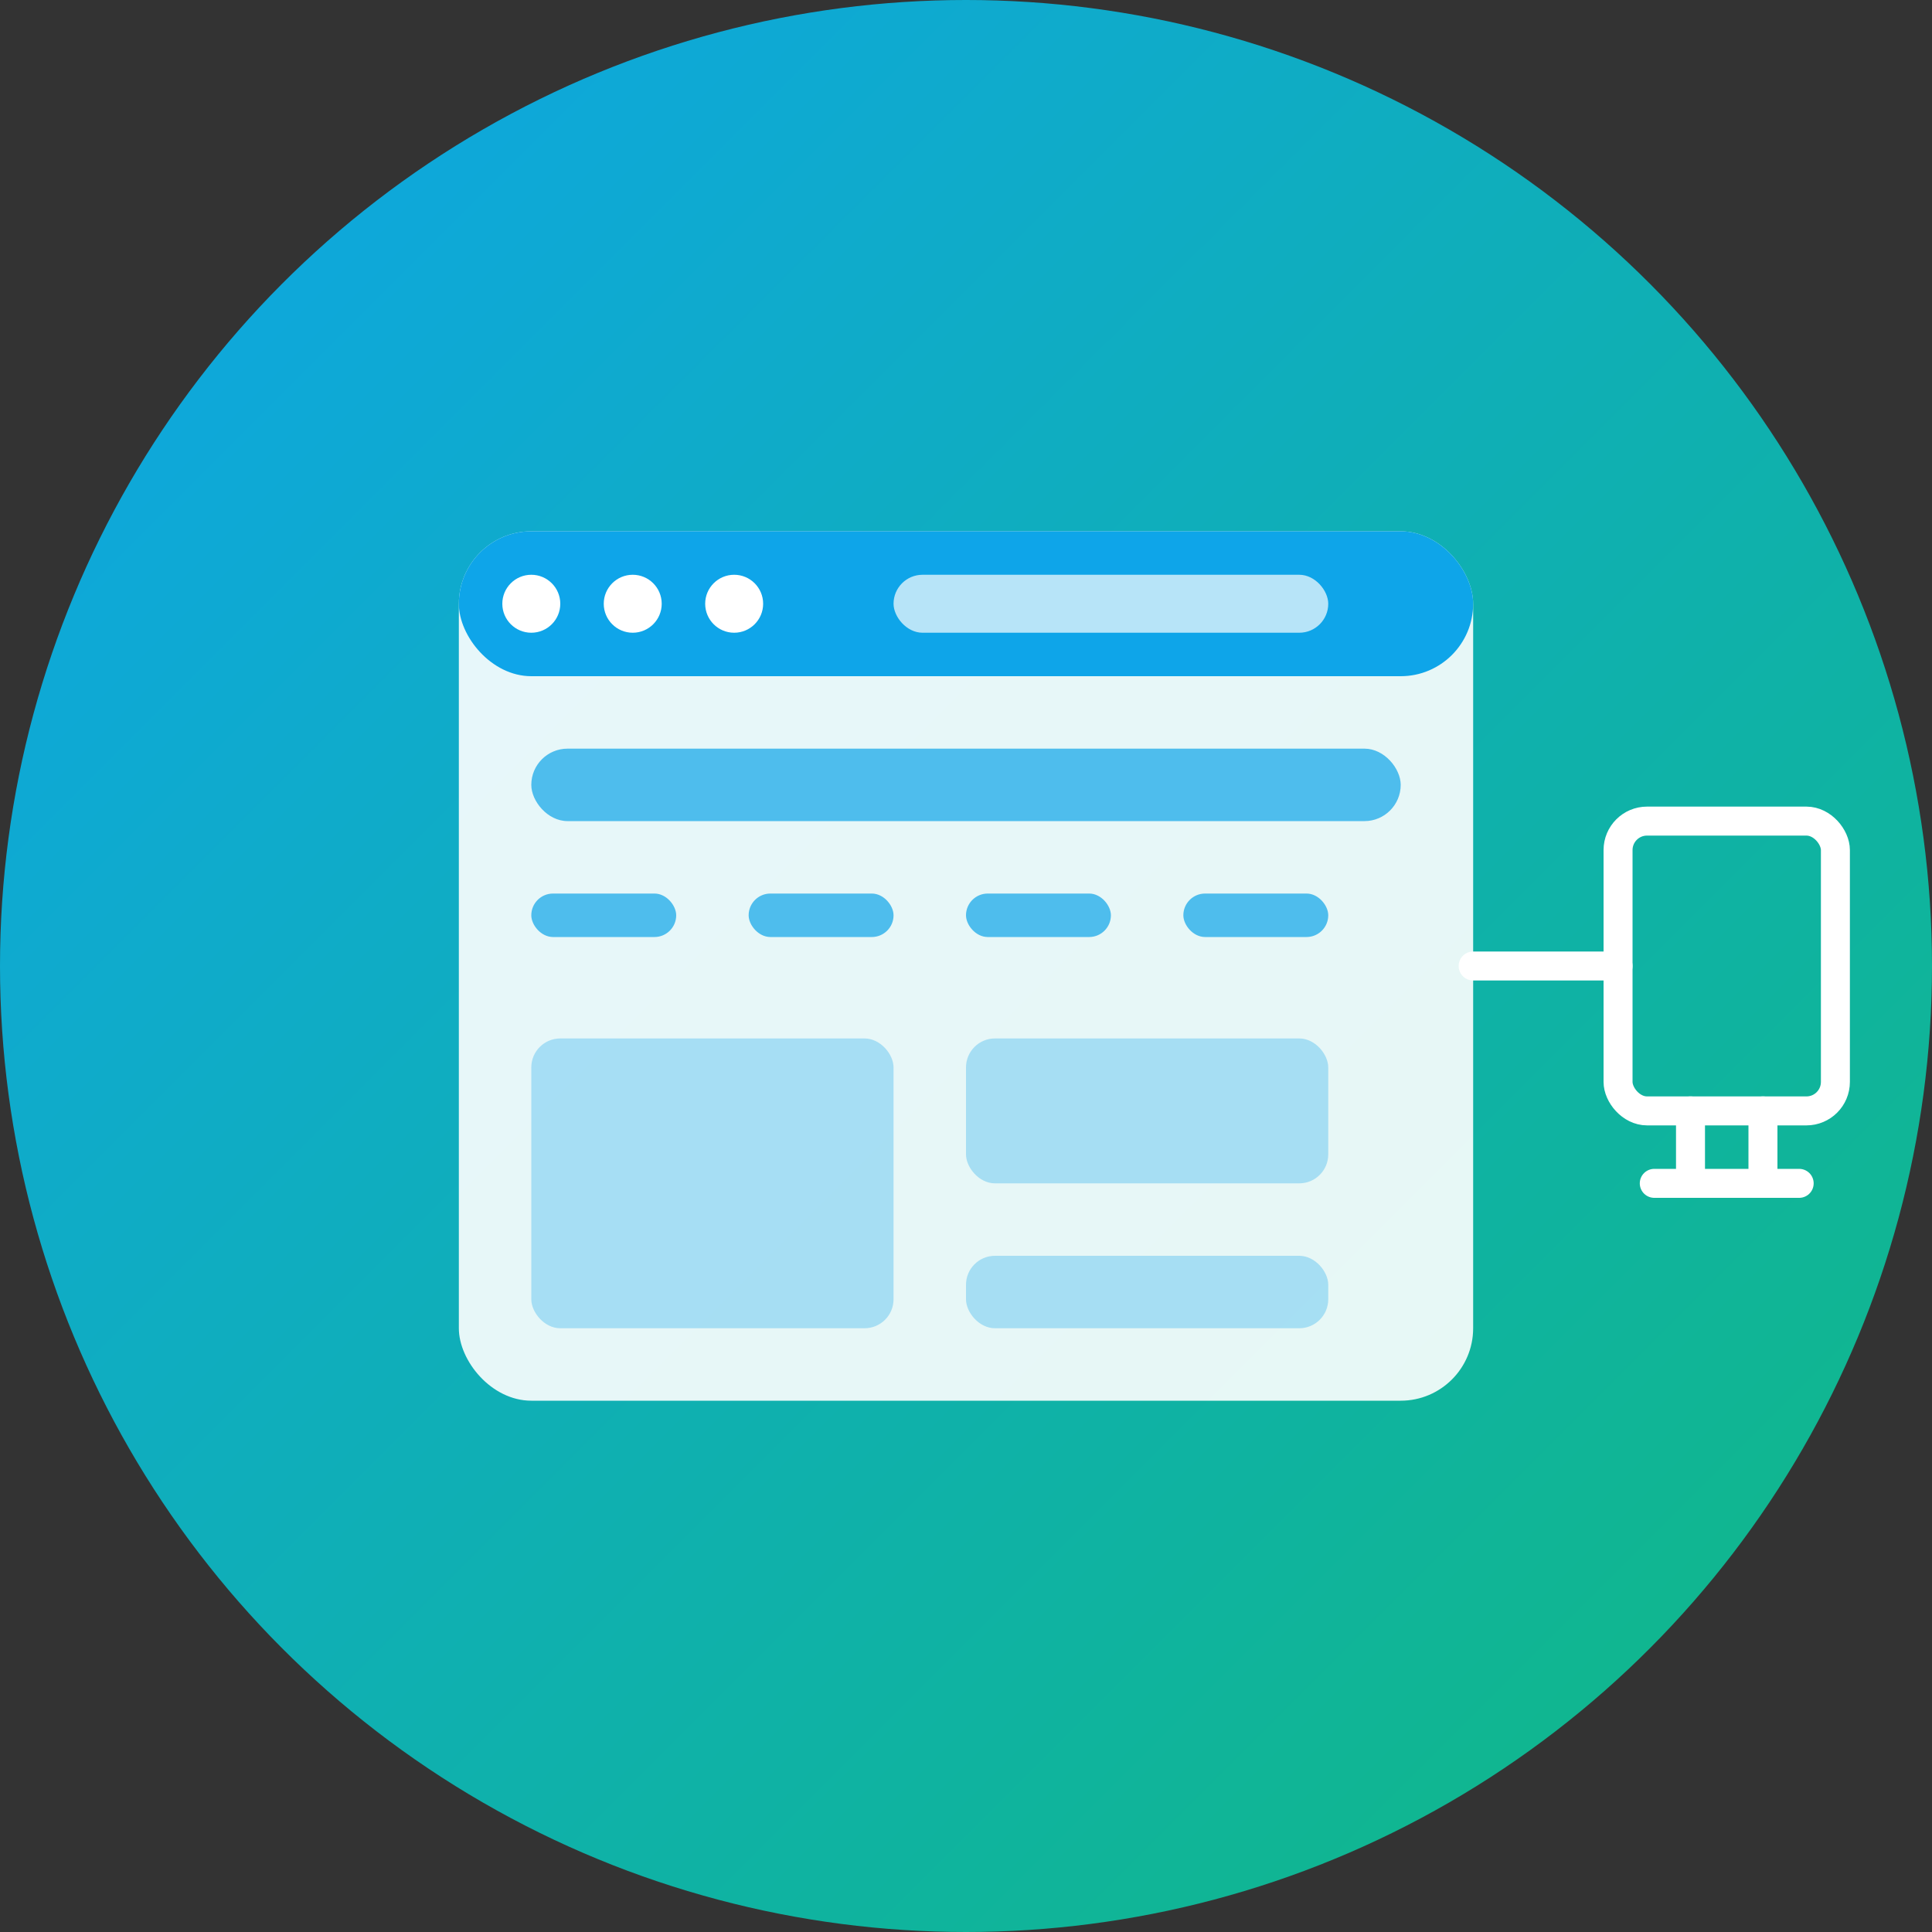 <svg width="80" height="80" viewBox="0 0 80 80" fill="none" xmlns="http://www.w3.org/2000/svg">
  <rect x="0" y="0" width="80" height="80" fill="#333333" stroke="none"/>
  <!-- Background Circle with Gradient -->
  <circle cx="40" cy="40" r="40" fill="url(#frontendGradient)" />
  
  <!-- Frontend Development Icon -->
  <g transform="translate(16, 16) scale(0.6)">
    <!-- Browser Window -->
    <rect x="5" y="10" width="70" height="60" rx="5" fill="white" opacity="0.9" />
    
    <!-- Browser Header -->
    <rect x="5" y="10" width="70" height="10" rx="5" fill="#0EA5E9" />
    <circle cx="10" cy="15" r="2" fill="white" />
    <circle cx="17" cy="15" r="2" fill="white" />
    <circle cx="24" cy="15" r="2" fill="white" />
    <rect x="35" y="13" width="30" height="4" rx="2" fill="white" opacity="0.7" />
    
    <!-- UI Elements -->
    <!-- Header -->
    <rect x="10" y="25" width="60" height="5" rx="2.5" fill="#0EA5E9" opacity="0.7" />
    
    <!-- Navigation -->
    <rect x="10" y="35" width="10" height="3" rx="1.5" fill="#0EA5E9" opacity="0.7" />
    <rect x="25" y="35" width="10" height="3" rx="1.5" fill="#0EA5E9" opacity="0.7" />
    <rect x="40" y="35" width="10" height="3" rx="1.5" fill="#0EA5E9" opacity="0.7" />
    <rect x="55" y="35" width="10" height="3" rx="1.5" fill="#0EA5E9" opacity="0.7" />
    
    <!-- Content Blocks -->
    <rect x="10" y="45" width="25" height="20" rx="2" fill="#0EA5E9" opacity="0.3" />
    <rect x="40" y="45" width="25" height="10" rx="2" fill="#0EA5E9" opacity="0.3" />
    <rect x="40" y="60" width="25" height="5" rx="2" fill="#0EA5E9" opacity="0.3" />
    
    <!-- Responsive Design Elements -->
    <path d="M75 40H85" stroke="white" stroke-width="2" stroke-linecap="round" />
    <rect x="85" y="30" width="15" height="20" rx="2" stroke="white" stroke-width="2" fill="none" />
    <path d="M90 50V55" stroke="white" stroke-width="2" stroke-linecap="round" />
    <path d="M95 50V55" stroke="white" stroke-width="2" stroke-linecap="round" />
    <path d="M87.5 55H97.5" stroke="white" stroke-width="2" stroke-linecap="round" />
  </g>
  
  <!-- Gradient Definition -->
  <defs>
    <linearGradient id="frontendGradient" x1="0" y1="0" x2="80" y2="80" gradientUnits="userSpaceOnUse">
      <stop stop-color="#0EA5E9" />
      <stop offset="1" stop-color="#10B981" />
    </linearGradient>
  </defs>
</svg>